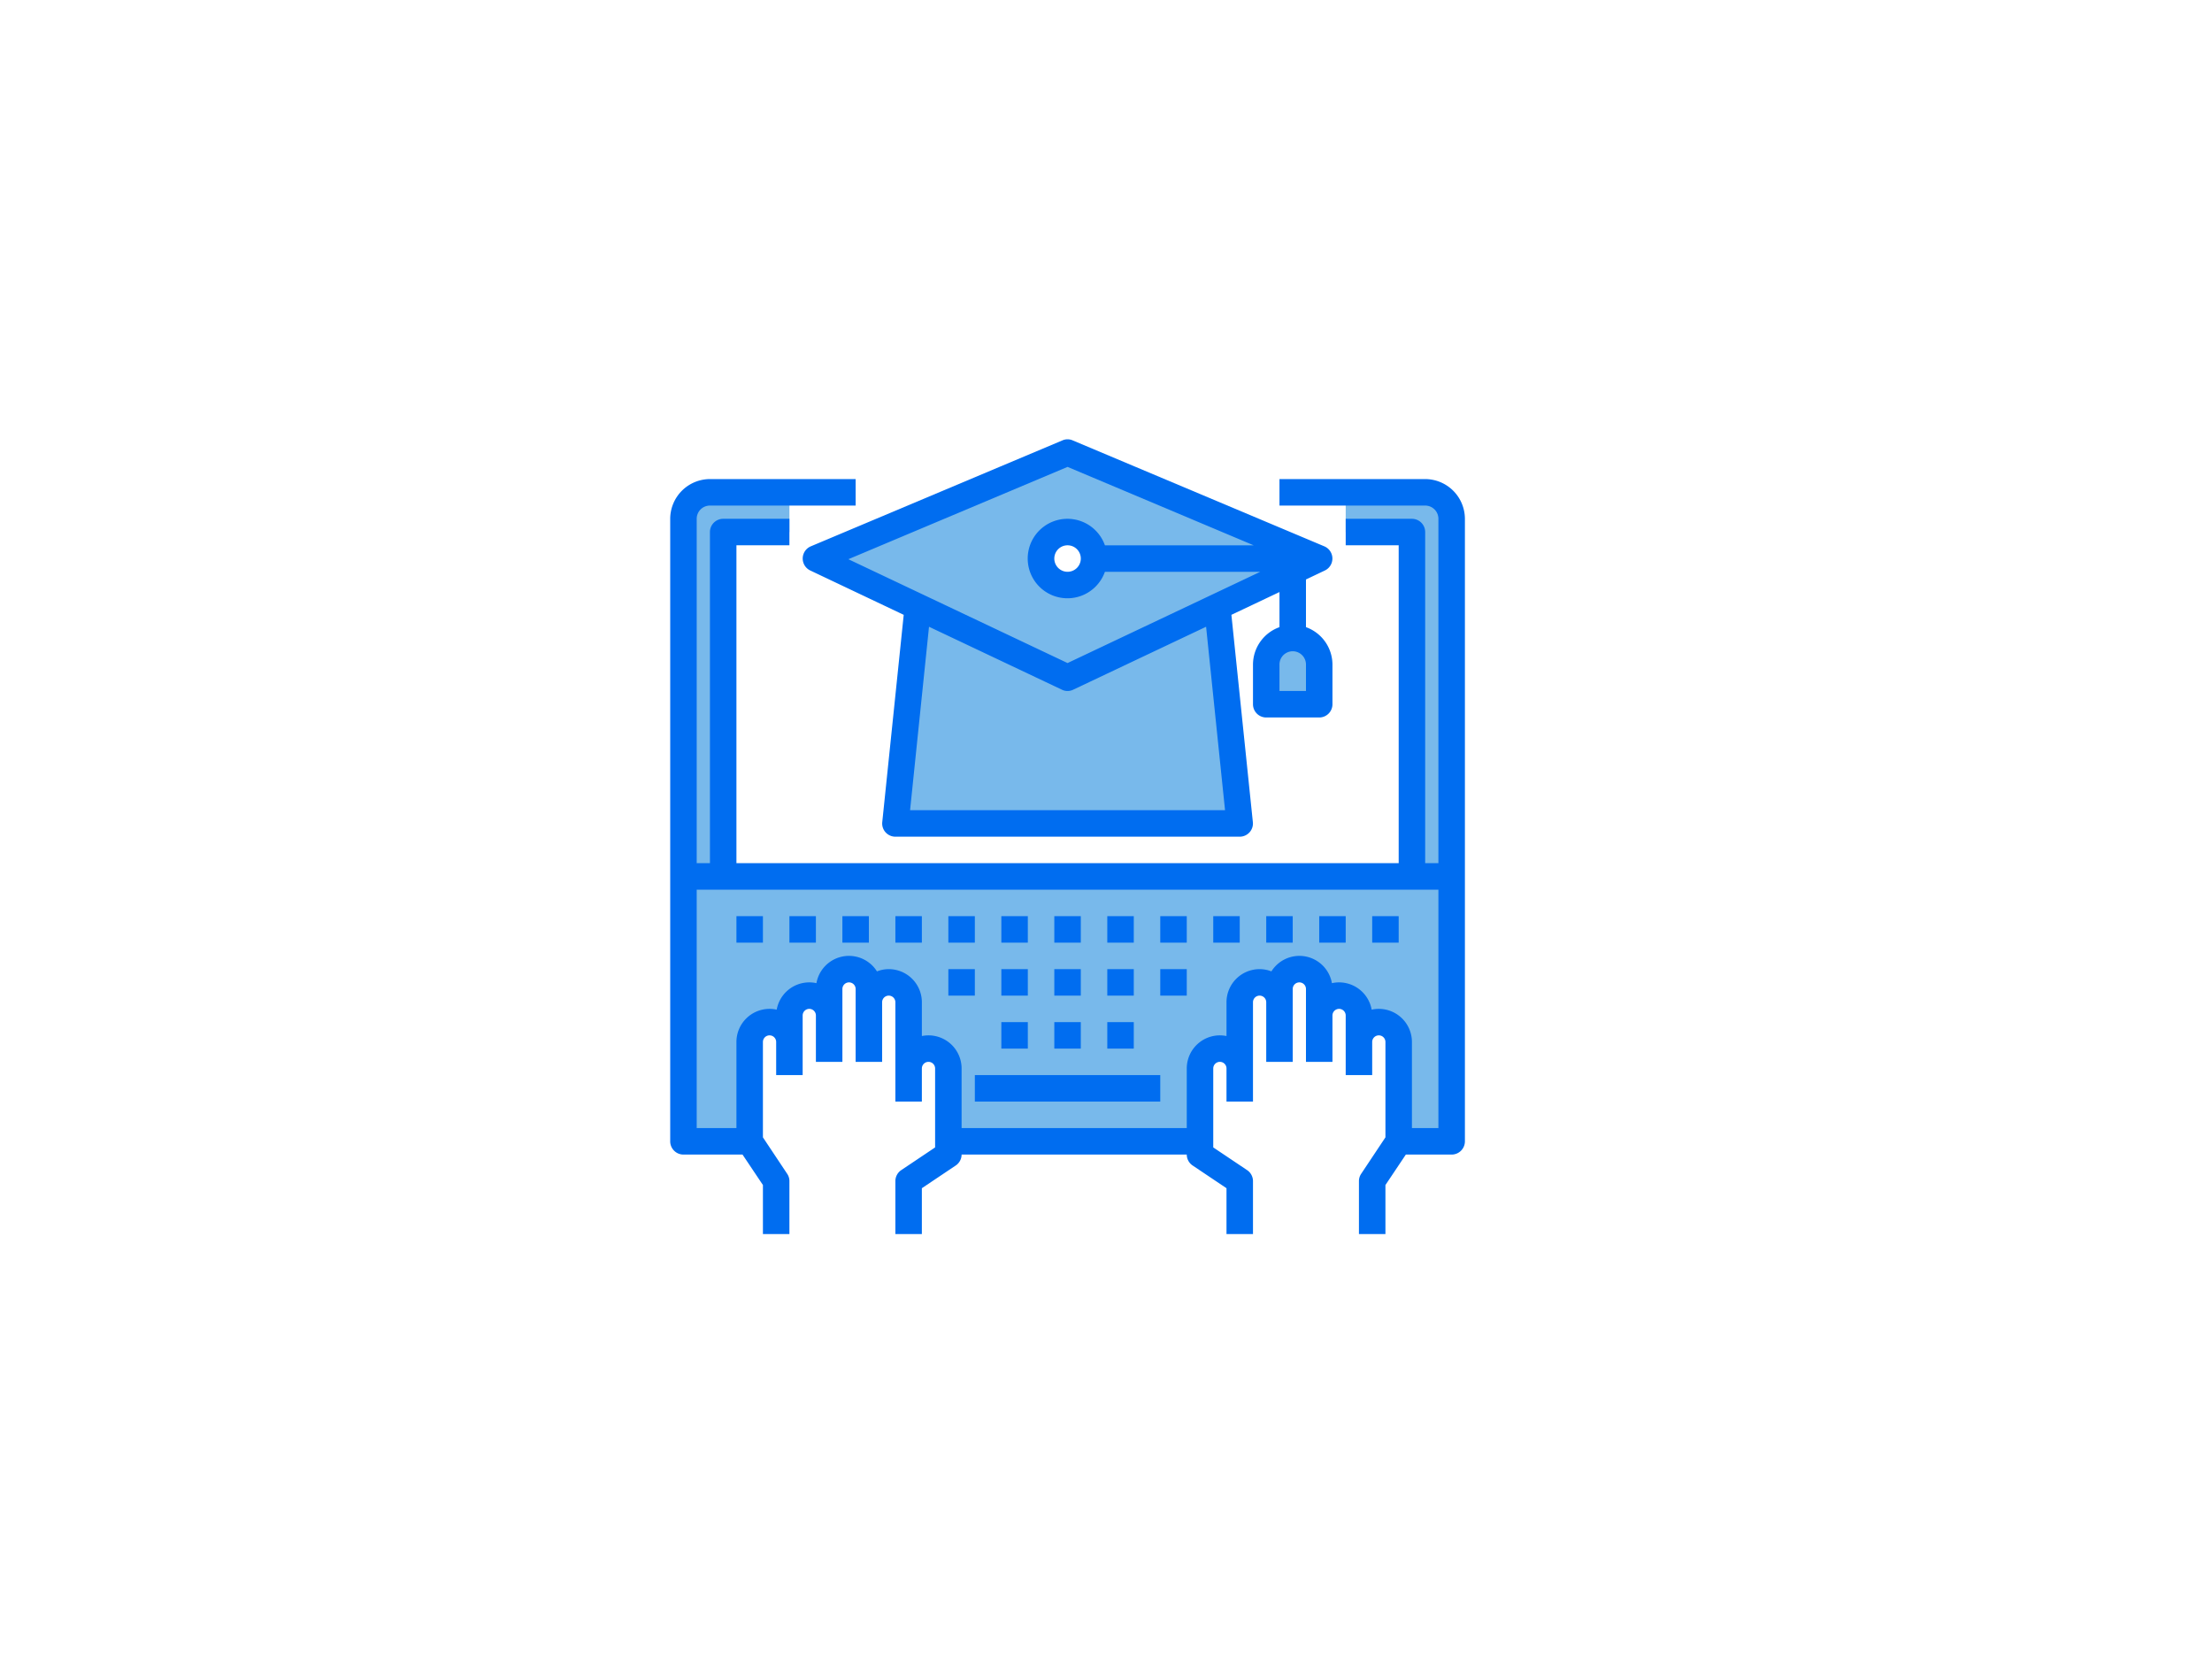 <?xml version="1.0" encoding="UTF-8"?>
<svg width="94.192mm" height="70.644mm" version="1.1" viewBox="0 0 94.192 70.644" xmlns="http://www.w3.org/2000/svg" xmlns:cc="http://creativecommons.org/ns#" xmlns:dc="http://purl.org/dc/elements/1.1/" xmlns:rdf="http://www.w3.org/1999/02/22-rdf-syntax-ns#">
 <g transform="translate(-69.321 -184.66)">
  <g id="graduate-laptop-hand-screen-education" transform="matrix(.564 0 0 .564 96.732 202.24)">
   <g fill="#78b9eb">
    <path d="m42 49.5v5.5h-19v-5.5a1.5 1.5 0 0 0-3 0v-5a1.5 1.5 0 0 0-3 0v-1a1.5 1.5 0 0 0-3 0v2a1.5 1.5 0 0 0-3 0v2a1.5 1.5 0 0 0-3 0v7.5h-5v-20h58v20h-4v-7.5a1.5 1.5 0 0 0-3 0v-2a1.5 1.5 0 0 0-3 0v-2a1.5 1.5 0 0 0-3 0v1a1.5 1.5 0 0 0-3 0v5a1.5 1.5 0 0 0-3 0z"/>
    <path d="m58 9h-5v-3h6a2.006 2.006 0 0 1 2 2v27h-3z"/>
    <path d="m51 19v3h-4v-3a2.006 2.006 0 0 1 2-2 2.015 2.015 0 0 1 2 2z"/>
    <path d="M 43.3,14.65 45,31 H 19 L 20.7,14.65 32,20 Z"/>
    <path d="m34 11a2 2 0 1 0-2 2 2.006 2.006 0 0 0 2-2zm17 0-2 0.95-5.7 2.7-11.3 5.35-11.3-5.35-7.7-3.65 4.75-2 7.13-3 7.12-3 7.13 3 7.12 3z"/>
    <path d="m6 9v26h-3v-27a2.006 2.006 0 0 1 2-2h6v3z"/>
   </g>
   <g fill="#006df0">
    <path d="m7 38h2v2h-2z"/>
    <path d="m11 38h2v2h-2z"/>
    <path d="m15 38h2v2h-2z"/>
    <path d="m19 38h2v2h-2z"/>
    <path d="m23 38h2v2h-2z"/>
    <path d="m27 38h2v2h-2z"/>
    <path d="m35 38h2v2h-2z"/>
    <path d="m39 38h2v2h-2z"/>
    <path d="m43 38h2v2h-2z"/>
    <path d="m47 38h2v2h-2z"/>
    <path d="m51 38h2v2h-2z"/>
    <path d="m55 38h2v2h-2z"/>
    <path d="m31 38h2v2h-2z"/>
    <path d="m23 42h2v2h-2z"/>
    <path d="m27 42h2v2h-2z"/>
    <path d="m35 42h2v2h-2z"/>
    <path d="m39 42h2v2h-2z"/>
    <path d="m31 42h2v2h-2z"/>
    <path d="m27 46h2v2h-2z"/>
    <path d="m35 46h2v2h-2z"/>
    <path d="m31 46h2v2h-2z"/>
    <path d="m50 16.18v-3.6l1.43-0.68a1 1 0 0 0-0.04-1.82l-19-8a0.963 0.963 0 0 0-0.78 0l-19 8a1 1 0 0 0-0.04 1.82l7.06 3.35-1.62 15.65a0.99 0.99 0 0 0 0.25 0.77 1 1 0 0 0 0.74 0.33h26a1 1 0 0 0 0.74-0.33 0.99 0.99 0 0 0 0.25-0.77l-1.62-15.65 3.63-1.72v2.65a3.01 3.01 0 0 0-2 2.82v3a1 1 0 0 0 1 1h4a1 1 0 0 0 1-1v-3a3.01 3.01 0 0 0-2-2.82zm-29.89 13.82 1.43-13.85 10.03 4.75a0.974 0.974 0 0 0 0.86 0l10.03-4.75 1.43 13.85zm11.89-11.11-16.55-7.84 16.55-6.97 14.05 5.92h-11.23a3 3 0 1 0 0 2h11.73zm1-7.89a1 1 0 1 1-1-1 1 1 0 0 1 1 1zm17 10h-2v-2a1 1 0 0 1 2 0z"/>
    <path d="m59 5h-11v2h11a1 1 0 0 1 1 1v26h-1v-25a1 1 0 0 0-1-1h-5v2h4v24h-50v-24h4v-2h-5a1 1 0 0 0-1 1v25h-1v-26a1 1 0 0 1 1-1h11v-2h-11a3.009 3.009 0 0 0-3 3v47a1 1 0 0 0 1 1h4.46l1.54 2.3v3.7h2v-4a0.967 0.967 0 0 0-0.17-0.55l-1.83-2.75v-7.2a0.5 0.5 0 0 1 1 0v2.5h2v-4.5a0.5 0.5 0 0 1 1 0v3.5h2v-5.5a0.5 0.5 0 0 1 1 0v5.5h2v-4.5a0.5 0.5 0 0 1 1 0v7.5h2v-2.5a0.5 0.5 0 0 1 1 0v5.96l-2.55 1.71a1 1 0 0 0-0.45 0.83v4h2v-3.46l2.55-1.71a1 1 0 0 0 0.45-0.83h17a1 1 0 0 0 0.45 0.83l2.55 1.71v3.46h2v-4a1 1 0 0 0-0.45-0.83l-2.55-1.71v-5.96a0.5 0.5 0 0 1 1 0v2.5h2v-7.5a0.5 0.5 0 0 1 1 0v4.5h2v-5.5a0.5 0.5 0 0 1 1 0v5.5h2v-3.5a0.5 0.5 0 0 1 1 0v4.5h2v-2.5a0.5 0.5 0 0 1 1 0v7.2l-1.83 2.75a0.967 0.967 0 0 0-0.17 0.55v4h2v-3.7l1.54-2.3h3.46a1 1 0 0 0 1-1v-47a3.009 3.009 0 0 0-3-3zm1 49h-2v-6.5a2.5 2.5 0 0 0-2.5-2.5 2.352 2.352 0 0 0-0.54 0.06 2.5 2.5 0 0 0-2.46-2.06 2.352 2.352 0 0 0-0.54 0.06 2.494 2.494 0 0 0-4.57-0.89 2.429 2.429 0 0 0-0.89-0.17 2.5 2.5 0 0 0-2.5 2.5v2.55a2.734 2.734 0 0 0-0.5-0.05 2.5 2.5 0 0 0-2.5 2.5v4.5h-17v-4.5a2.5 2.5 0 0 0-2.5-2.5 2.734 2.734 0 0 0-0.5 0.05v-2.55a2.5 2.5 0 0 0-2.5-2.5 2.429 2.429 0 0 0-0.89 0.17 2.494 2.494 0 0 0-4.57 0.89 2.352 2.352 0 0 0-0.54-0.06 2.5 2.5 0 0 0-2.46 2.06 2.352 2.352 0 0 0-0.54-0.06 2.5 2.5 0 0 0-2.5 2.5v6.5h-3v-18h56z"/>
    <path d="m25 50h14v2h-14z"/>
   </g>
  </g>
 </g>
</svg>

